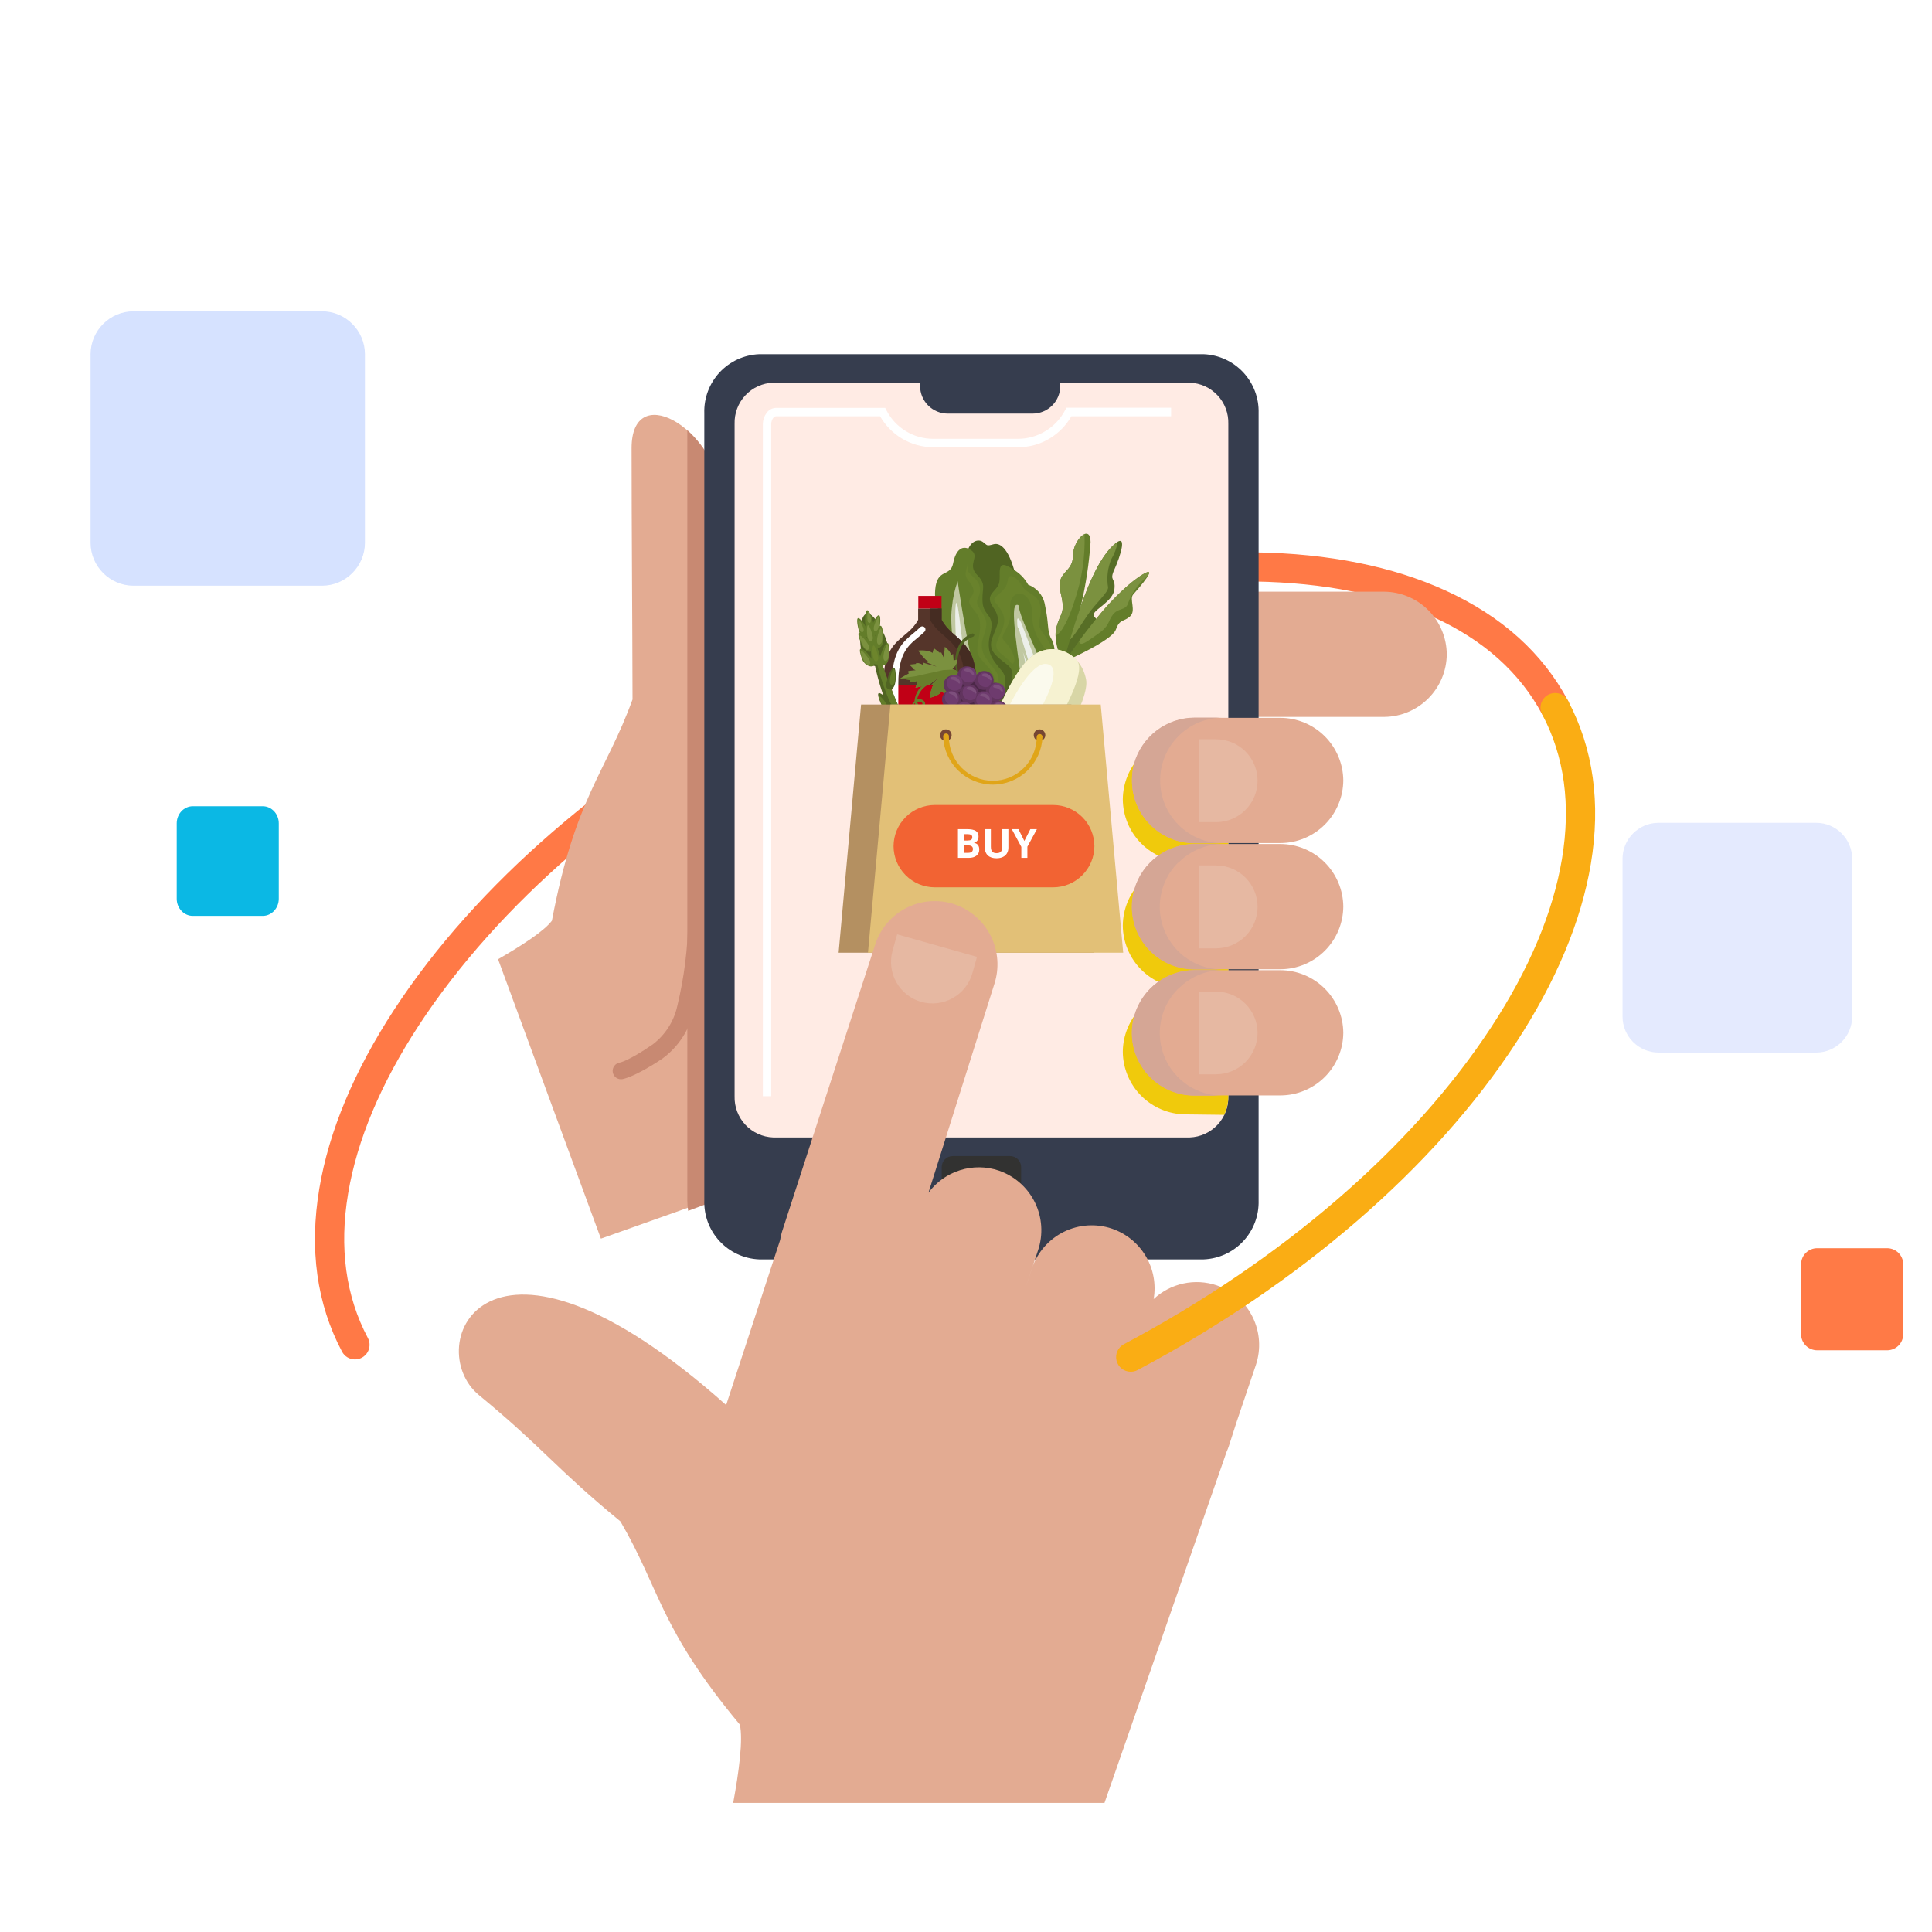 <svg width="240" height="240" viewBox="0 0 240 240" fill="none" xmlns="http://www.w3.org/2000/svg">
<rect width="240" height="240" fill="white"/>
<path opacity="0.163" fill-rule="evenodd" clip-rule="evenodd" d="M225.617 130.75H206.022C203.566 130.75 201.557 128.74 201.557 126.284V106.682C201.557 104.225 203.566 102.215 206.022 102.215H225.617C228.073 102.215 230.082 104.225 230.082 106.682V126.284C230.082 128.74 228.073 130.75 225.617 130.75Z" fill="#597EF7"/>
<path fill-rule="evenodd" clip-rule="evenodd" d="M32.639 113.775H23.946C22.85 113.775 21.954 112.819 21.954 111.651V102.277C21.954 101.109 22.85 100.153 23.946 100.153H32.639C33.735 100.153 34.632 101.109 34.632 102.277V111.651C34.632 112.819 33.735 113.775 32.639 113.775Z" fill="#0BB8E4"/>
<path fill-rule="evenodd" clip-rule="evenodd" d="M225.736 167.739C224.64 167.739 223.743 166.849 223.743 165.762V157.034C223.743 155.946 224.64 155.057 225.736 155.057H234.429C235.524 155.057 236.421 155.946 236.421 157.034V165.762C236.421 166.849 235.524 167.739 234.429 167.739H225.736Z" fill="#FF7A46"/>
<path opacity="0.497" fill-rule="evenodd" clip-rule="evenodd" d="M16.585 72.757C13.651 72.757 11.25 70.356 11.25 67.422V44.007C11.25 41.073 13.651 38.672 16.585 38.672H40C42.934 38.672 45.335 41.073 45.335 44.007V67.422C45.335 70.356 42.934 72.757 40 72.757H16.585Z" fill="#ADC6FF"/>
<path d="M44.096 168.875C43.423 168.875 42.805 168.504 42.49 167.91C39.354 162 38.403 155.181 39.667 147.648C40.864 140.511 43.996 133.028 48.977 125.406C59.099 109.916 75.787 95.484 95.964 84.77C116.141 74.057 137.442 68.322 155.948 68.614C165.05 68.758 173.004 70.355 179.585 73.361C186.536 76.536 191.649 81.141 194.788 87.053C195.258 87.938 194.921 89.037 194.036 89.507C193.15 89.976 192.052 89.639 191.582 88.754C188.827 83.566 184.284 79.498 178.078 76.663C171.954 73.867 164.489 72.38 155.89 72.237C137.989 71.95 117.311 77.548 97.667 87.97C78.023 98.391 61.808 112.405 52.015 127.393C47.311 134.593 44.361 141.608 43.248 148.248C42.118 154.976 42.943 161.019 45.698 166.207C45.996 166.768 45.979 167.444 45.653 167.99C45.327 168.535 44.74 168.871 44.105 168.875H44.096Z" fill="#FF7946"/>
<g clip-path="url(#clip0_238_333)">
<path fill-rule="evenodd" clip-rule="evenodd" d="M68.561 114.374C67.588 115.668 64.837 117.447 61.871 119.158L74.647 153.869L105.128 143.038L105.614 95.531L93.558 91.428L94.589 64.7C94.657 62.697 92.352 61.735 89.581 61.219C88.347 52.828 78.458 47.355 78.458 55.668C78.458 66.071 78.556 76.475 78.575 86.888C75.24 96.047 71.458 99.032 68.561 114.374Z" fill="#E3AB92"/>
<path fill-rule="evenodd" clip-rule="evenodd" d="M85.488 150.417L105.128 143.037L105.615 95.531L93.558 91.428L94.589 64.7C94.657 62.697 92.353 61.734 89.582 61.219C89.115 58.221 87.632 55.475 85.381 53.441V149.104C85.381 149.544 85.417 149.983 85.488 150.417Z" fill="#C88972"/>
<path fill-rule="evenodd" clip-rule="evenodd" d="M87.54 114.326C87.55 114.054 87.455 113.79 87.273 113.588C87.091 113.387 86.838 113.264 86.567 113.246C86.296 113.233 86.029 113.328 85.827 113.51C85.625 113.692 85.503 113.947 85.488 114.219C85.442 117.839 84.989 121.443 84.137 124.962C83.719 126.871 82.633 128.568 81.074 129.746C78.07 131.817 76.971 132.002 76.971 132.002C76.836 132.025 76.707 132.074 76.592 132.147C76.476 132.22 76.376 132.314 76.297 132.426C76.218 132.538 76.162 132.663 76.131 132.797C76.101 132.93 76.097 133.068 76.12 133.203C76.143 133.337 76.192 133.466 76.265 133.582C76.338 133.697 76.433 133.798 76.544 133.877C76.656 133.956 76.782 134.012 76.915 134.042C77.048 134.073 77.186 134.076 77.321 134.053C77.321 134.053 78.838 133.82 82.279 131.506C84.249 130.067 85.63 127.964 86.169 125.585C87.05 121.896 87.51 118.118 87.54 114.326Z" fill="#C88972"/>
<path fill-rule="evenodd" clip-rule="evenodd" d="M171.944 73.499H143.193C141.135 73.515 139.166 74.339 137.71 75.795C136.255 77.25 135.43 79.22 135.415 81.278C135.43 83.336 136.255 85.306 137.71 86.761C139.166 88.216 141.135 89.041 143.193 89.056H171.944C174.002 89.041 175.972 88.216 177.427 86.761C178.883 85.306 179.707 83.336 179.722 81.278C179.707 79.22 178.883 77.25 177.427 75.795C175.972 74.339 174.002 73.515 171.944 73.499Z" fill="#E3AB92"/>
<path fill-rule="evenodd" clip-rule="evenodd" d="M149.543 44H94.297C92.427 44.078 90.664 44.891 89.389 46.262C88.115 47.633 87.433 49.451 87.491 51.321V149.124C87.433 150.995 88.115 152.813 89.389 154.183C90.664 155.554 92.427 156.367 94.297 156.445H149.543C151.412 156.364 153.174 155.551 154.447 154.181C155.721 152.81 156.404 150.994 156.349 149.124V51.321C156.404 49.451 155.721 47.635 154.447 46.265C153.174 44.895 151.412 44.081 149.543 44V44Z" fill="#363D4E"/>
<path fill-rule="evenodd" clip-rule="evenodd" d="M147.802 47.539H131.711V47.957C131.708 48.864 131.347 49.733 130.706 50.374C130.064 51.016 129.195 51.377 128.288 51.38H117.729C116.821 51.38 115.949 51.019 115.306 50.378C114.662 49.736 114.3 48.866 114.297 47.957V47.539H96.037C94.726 47.587 93.488 48.152 92.591 49.11C91.695 50.068 91.214 51.342 91.254 52.653V136.173C91.214 137.485 91.695 138.76 92.591 139.72C93.487 140.679 94.725 141.246 96.037 141.297H147.802C149.114 141.246 150.353 140.679 151.249 139.72C152.145 138.76 152.625 137.485 152.586 136.173V52.653C152.625 51.342 152.144 50.068 151.248 49.11C150.352 48.152 149.113 47.587 147.802 47.539Z" fill="#FFEBE4"/>
<path fill-rule="evenodd" clip-rule="evenodd" d="M152.07 138.487C152.413 137.764 152.589 136.973 152.586 136.173V122.872H147.258C145.199 122.887 143.23 123.712 141.774 125.167C140.319 126.623 139.495 128.592 139.479 130.65C139.495 132.709 140.319 134.678 141.774 136.134C143.23 137.589 145.199 138.413 147.258 138.429L152.07 138.487ZM152.586 122.814V107.199H147.258C145.199 107.214 143.23 108.038 141.774 109.494C140.319 110.949 139.495 112.919 139.479 114.977C139.495 117.035 140.319 119.005 141.774 120.46C143.23 121.916 145.199 122.74 147.258 122.755L152.586 122.814ZM152.586 107.14V91.525H147.258C145.199 91.541 143.23 92.365 141.774 93.82C140.319 95.276 139.495 97.246 139.479 99.304C139.495 101.362 140.319 103.332 141.774 104.787C143.23 106.242 145.199 107.067 147.258 107.082L152.586 107.14Z" fill="#F0CA0C"/>
<path fill-rule="evenodd" clip-rule="evenodd" d="M145.478 51.71H133.091C132.45 52.829 131.537 53.769 130.437 54.442C129.25 55.173 127.883 55.557 126.49 55.551H115.93C114.537 55.554 113.171 55.17 111.983 54.442C110.883 53.769 109.97 52.829 109.329 51.71H96.417C96.343 51.715 96.271 51.736 96.207 51.773C96.142 51.811 96.088 51.862 96.047 51.924C95.895 52.138 95.811 52.391 95.804 52.653V136.173H94.764V52.653C94.773 52.162 94.936 51.686 95.23 51.292C95.365 51.102 95.542 50.946 95.748 50.838C95.955 50.73 96.184 50.672 96.417 50.67H109.961L110.106 50.952C110.656 52.026 111.491 52.926 112.521 53.554C113.551 54.183 114.734 54.514 115.94 54.51H126.49C127.692 54.505 128.869 54.169 129.893 53.538C130.926 52.909 131.767 52.007 132.323 50.932L132.469 50.65H145.478V51.71Z" fill="white"/>
<path d="M125.478 143.611H118.351C117.594 143.611 116.981 144.225 116.981 144.982V152.109C116.981 152.866 117.594 153.48 118.351 153.48H125.478C126.235 153.48 126.849 152.866 126.849 152.109V144.982C126.849 144.225 126.235 143.611 125.478 143.611Z" fill="#323231"/>
<path fill-rule="evenodd" clip-rule="evenodd" d="M159.022 89.172H148.395C146.337 89.188 144.367 90.012 142.912 91.468C141.457 92.923 140.632 94.892 140.617 96.951C140.617 99.014 141.436 100.992 142.895 102.451C144.354 103.91 146.332 104.729 148.395 104.729H159.09C161.149 104.714 163.118 103.889 164.574 102.434C166.029 100.978 166.853 99.009 166.869 96.951C166.853 94.881 166.02 92.901 164.549 91.444C163.079 89.986 161.092 89.17 159.022 89.172Z" fill="#E3AB92"/>
<path fill-rule="evenodd" clip-rule="evenodd" d="M159.022 104.846H148.395C146.337 104.861 144.367 105.685 142.912 107.141C141.457 108.596 140.632 110.566 140.617 112.624C140.617 114.687 141.436 116.665 142.895 118.124C144.354 119.583 146.332 120.402 148.395 120.402H159.09C161.149 120.387 163.118 119.563 164.574 118.107C166.029 116.652 166.853 114.682 166.869 112.624C166.853 110.554 166.02 108.574 164.549 107.117C163.079 105.66 161.092 104.843 159.022 104.846Z" fill="#E3AB92"/>
<path fill-rule="evenodd" clip-rule="evenodd" d="M159.022 120.519H148.395C146.337 120.534 144.367 121.359 142.912 122.814C141.457 124.27 140.632 126.239 140.617 128.297C140.617 130.36 141.436 132.339 142.895 133.797C144.354 135.256 146.332 136.076 148.395 136.076H159.09C161.149 136.06 163.118 135.236 164.574 133.781C166.029 132.325 166.853 130.356 166.869 128.297C166.853 126.227 166.02 124.248 164.549 122.79C163.079 121.333 161.092 120.516 159.022 120.519Z" fill="#E3AB92"/>
<path fill-rule="evenodd" clip-rule="evenodd" d="M151.079 91.836H148.949V102.133H151.079C152.443 102.128 153.75 101.583 154.713 100.617C155.677 99.652 156.22 98.344 156.222 96.98C156.22 95.617 155.677 94.31 154.713 93.346C153.749 92.382 152.442 91.839 151.079 91.836Z" fill="#E6B8A2"/>
<path fill-rule="evenodd" clip-rule="evenodd" d="M151.079 107.51H148.949V117.806H151.079C152.443 117.801 153.75 117.256 154.713 116.291C155.677 115.325 156.22 114.017 156.222 112.653C156.22 111.29 155.677 109.983 154.713 109.019C153.749 108.055 152.442 107.512 151.079 107.51Z" fill="#E6B8A2"/>
<path fill-rule="evenodd" clip-rule="evenodd" d="M151.079 123.183H148.949V133.45H151.079C152.443 133.445 153.75 132.9 154.713 131.935C155.677 130.969 156.22 129.662 156.222 128.297C156.212 126.939 155.666 125.64 154.703 124.682C153.739 123.724 152.437 123.186 151.079 123.183Z" fill="#E6B8A2"/>
<path fill-rule="evenodd" clip-rule="evenodd" d="M140.617 96.98C140.617 99.043 141.436 101.022 142.895 102.48C144.354 103.939 146.332 104.759 148.395 104.759H151.925C149.854 104.759 147.868 103.936 146.404 102.472C144.94 101.008 144.117 99.022 144.117 96.951C144.117 94.88 144.94 92.894 146.404 91.43C147.868 89.966 149.854 89.144 151.925 89.144H148.395C146.694 89.149 145.04 89.707 143.684 90.735C142.328 91.763 141.344 93.204 140.879 94.841C140.691 95.538 140.603 96.258 140.617 96.98Z" fill="#D5A695"/>
<path fill-rule="evenodd" clip-rule="evenodd" d="M143.806 106.333C142.386 107.367 141.358 108.851 140.889 110.543C140.694 111.23 140.595 111.94 140.597 112.653C140.597 114.716 141.417 116.695 142.876 118.153C144.334 119.612 146.313 120.432 148.376 120.432H151.905C150.371 120.443 148.868 120 147.585 119.158C146.302 118.317 145.296 117.115 144.694 115.704C144.092 114.293 143.921 112.735 144.203 111.227C144.484 109.719 145.205 108.327 146.276 107.228L146.451 107.101C147.904 105.66 149.868 104.849 151.915 104.846H148.395C146.746 104.843 145.139 105.364 143.806 106.333Z" fill="#D5A695"/>
<path fill-rule="evenodd" clip-rule="evenodd" d="M143.806 122.007C142.386 123.04 141.358 124.524 140.889 126.217C140.693 126.903 140.595 127.613 140.597 128.326C140.597 130.389 141.417 132.368 142.876 133.827C144.334 135.285 146.313 136.105 148.376 136.105H151.905C150.371 136.116 148.868 135.673 147.585 134.832C146.302 133.99 145.296 132.789 144.694 131.377C144.092 129.966 143.921 128.408 144.203 126.9C144.484 125.392 145.205 124 146.276 122.901L146.451 122.755C147.904 121.314 149.868 120.503 151.915 120.5H148.395C146.744 120.502 145.137 121.03 143.806 122.007Z" fill="#D5A695"/>
<path fill-rule="evenodd" clip-rule="evenodd" d="M123.271 71.953C126.538 79.508 128.298 85.322 127.715 89.454C127.131 93.587 127.617 95.288 125.089 93.499C122.561 91.71 121.434 93.402 120.656 87.753C120.042 83.988 119.659 80.189 119.508 76.377C119.479 73.626 123.271 71.953 123.271 71.953Z" fill="#506422"/>
<path fill-rule="evenodd" clip-rule="evenodd" d="M126.256 71.895C125.459 68.288 124.312 67.354 123.417 67.607C122.523 67.86 122.678 67.753 122.105 67.325C121.531 66.897 120.413 67.169 120.072 68.871C119.918 70.552 120.256 72.241 121.045 73.733C121.434 74.248 121.132 75.026 122.241 75.22C123.349 75.415 126.256 71.895 126.256 71.895Z" fill="#506422"/>
<path fill-rule="evenodd" clip-rule="evenodd" d="M125.78 70.689C126.602 71.137 127.277 71.812 127.724 72.634C128.271 72.835 128.753 73.179 129.121 73.631C129.489 74.082 129.729 74.625 129.815 75.201C130.291 77.349 130.087 78.331 130.495 79.168C130.736 79.555 130.896 79.988 130.965 80.439C131.033 80.89 131.009 81.351 130.894 81.793C130.706 82.351 130.579 82.928 130.515 83.514C131.162 84.797 131.321 86.273 130.962 87.665C130.262 89.61 129.416 90.514 128.599 90.193C127.783 89.872 125.683 88.326 125.537 86.382C125.391 84.437 126.441 83.572 125.021 82.493C123.602 81.413 122.727 80.743 123.271 79.236C123.816 77.728 124.448 76.99 123.407 75.492C122.367 73.995 123.407 73.713 123.991 72.741C124.574 71.768 123.398 69.065 125.78 70.689Z" fill="#637D2A"/>
<path fill-rule="evenodd" clip-rule="evenodd" d="M122.912 88.667C124.224 87.588 125.624 84.778 124.477 83.378C123.33 81.978 122.406 81.074 123.028 78.672C123.65 76.27 122.163 76.582 122.056 74.783C121.949 72.984 122.6 72.673 121.356 71.39C120.111 70.106 121.755 69.163 120.675 68.376C119.596 67.588 118.731 68.249 118.4 69.98C118.07 71.71 116.397 70.553 116.174 73.247C115.95 75.94 117.408 75.59 116.174 78.108C114.939 80.626 117.992 80.957 117.583 82.697C117.333 83.641 117.308 84.63 117.513 85.585C117.717 86.54 118.145 87.433 118.76 88.191C120.199 89.892 123.116 91.458 122.912 88.667Z" fill="#637D2A"/>
<path fill-rule="evenodd" clip-rule="evenodd" d="M126.509 75.171C126.849 77.116 128.133 79.187 129.62 83.183C131.108 87.179 131.954 89.931 130.34 93.567C128.726 97.204 126.091 96.96 122.688 94.822C119.285 92.682 119.518 89.464 119.12 85.721C118.721 81.978 117.914 77.865 118.254 75.424C118.357 74.323 118.595 73.239 118.964 72.196C118.964 72.196 119.703 77.486 120.977 83.416C122.25 89.347 124.438 91.594 125.138 92.06C125.838 92.527 127.578 89.571 126.684 83.144C125.789 76.717 125.702 74.841 126.509 75.171Z" fill="#C0C8A1"/>
<path fill-rule="evenodd" clip-rule="evenodd" d="M126.081 96.766C124.846 96.63 125.196 95.074 127.365 95.201C128.949 95.288 128.872 97.067 126.081 96.766Z" fill="#8E9F6A"/>
<path fill-rule="evenodd" clip-rule="evenodd" d="M126.363 77.359C126.363 77.554 126.363 77.758 126.441 77.962C126.477 77.972 126.509 77.991 126.533 78.019C126.557 78.047 126.572 78.081 126.577 78.118C127.549 82.104 131.001 89.474 127.151 93.324C129.611 88.56 128.862 85.896 127.073 81.015C127.485 82.628 127.719 84.281 127.773 85.945C127.773 89.581 127.141 93.217 125.77 93.256C124.399 93.295 122.124 91.312 120.996 86.304C120.704 85.04 120.452 83.64 120.228 82.279C120.364 85.4 120.909 89.299 122.095 91.03C122.762 92.073 123.574 93.015 124.506 93.83C123.492 93.097 122.625 92.18 121.949 91.127C120.004 88.366 119.227 74.345 118.789 74.909C118.352 75.473 119.1 90.388 120.821 92.245C121.881 93.392 123.932 95.784 125.527 95.084C125.868 94.941 126.229 94.85 126.597 94.812C126.891 94.79 127.187 94.79 127.481 94.812C128.619 94.812 128.24 95.288 128.959 94.18C129.922 92.744 130.424 91.048 130.398 89.319C130.213 86.324 129.066 83.086 126.917 77.505C126.742 77.058 126.276 76.309 126.363 77.359Z" fill="#ECEFE9"/>
<path fill-rule="evenodd" clip-rule="evenodd" d="M125.683 82.444C124.914 81.346 123.446 81.015 123.816 79.829C124.185 78.643 125.235 77.447 124.496 76.037C123.757 74.627 122.989 74.715 123.981 73.878C124.973 73.042 125.099 72.712 125.216 71.934C125.333 71.156 126.315 71.662 126.966 72.77C127.617 73.878 128.911 73.742 129.222 75.22C129.533 76.698 128.784 77.243 129.154 77.991C129.523 78.74 130.816 80.111 130.69 80.83C130.601 81.281 130.447 81.717 130.233 82.123C130.166 81.34 129.872 80.593 129.387 79.975C128.558 78.835 128.146 77.444 128.22 76.037C128.152 74.092 126.791 73.237 125.935 74.034C125.08 74.831 125.78 75.833 125.381 77.204C124.982 78.575 124.088 79.002 124.827 79.712C125.566 80.422 126.169 81.657 125.984 82.153C125.799 82.648 125.683 82.444 125.683 82.444Z" fill="#69822C"/>
<path fill-rule="evenodd" clip-rule="evenodd" d="M122.892 87.111C123.296 86.722 123.607 86.248 123.804 85.723C124.001 85.198 124.078 84.636 124.03 84.078C123.884 83.387 123.057 82.687 122.62 81.939C122.359 81.632 122.168 81.272 122.06 80.885C121.953 80.497 121.931 80.09 121.998 79.693C122.221 78.613 122.834 77.748 122.338 76.698C121.842 75.648 121.054 75.094 121.502 74.228C121.731 73.811 121.799 73.324 121.693 72.86C121.588 72.396 121.315 71.987 120.928 71.71C120.199 70.903 120.199 71.224 120.199 70.096C119.927 71.243 119.732 71.477 120.452 72.332C120.938 72.896 121.142 73.548 120.685 74.083C119.829 75.055 121.054 75.502 121.579 76.679C121.988 77.651 121.579 79.177 121.453 80.13C121.2 81.598 121.9 81.803 122.912 83.047C124.088 84.593 123.505 85.4 122.892 87.111Z" fill="#69822C"/>
<path fill-rule="evenodd" clip-rule="evenodd" d="M126.353 96.698C125.381 96.601 125.692 95.444 127.326 95.541C128.502 95.609 128.424 96.931 126.353 96.698Z" fill="#AEB994"/>
<path fill-rule="evenodd" clip-rule="evenodd" d="M132.022 82.347C133.954 77.555 135.119 72.489 135.474 67.335C135.474 65.06 133.325 66.917 133.286 69.075C133.247 71.234 131.108 70.942 131.75 73.596C132.391 76.251 131.75 75.998 131.244 77.884C130.738 79.77 132.022 82.347 132.022 82.347Z" fill="#637D2A"/>
<path fill-rule="evenodd" clip-rule="evenodd" d="M132.1 82.26C134.365 74.19 136.144 69.834 138.215 67.811C140.286 65.789 139.129 69.221 138.439 70.728C137.749 72.235 138.604 71.701 138.439 73.178C138.274 74.656 136.096 75.609 135.872 76.261C135.649 76.912 136.942 76.562 135.765 78.205C134.639 79.64 133.414 80.995 132.1 82.26Z" fill="#576E26"/>
<path fill-rule="evenodd" clip-rule="evenodd" d="M132.323 82.133C134.268 79.109 138.322 73.801 141.424 71.701C144.526 69.6 141.298 73.256 140.773 73.84C140.247 74.423 141.191 75.881 140.354 76.591C139.518 77.301 139.1 76.863 138.604 78.234C138.108 79.605 132.323 82.133 132.323 82.133Z" fill="#637D2A"/>
<path fill-rule="evenodd" clip-rule="evenodd" d="M133.48 74.656C134.395 71.99 134.817 69.18 134.725 66.363C134.275 66.661 133.908 67.068 133.656 67.545C133.405 68.022 133.277 68.555 133.286 69.095C133.286 71.253 131.108 70.962 131.75 73.616C132.391 76.27 131.75 76.018 131.244 77.904C131.156 78.25 131.116 78.607 131.127 78.964C131.944 78.614 132.839 76.689 133.48 74.656Z" fill="#7B913F"/>
<path fill-rule="evenodd" clip-rule="evenodd" d="M138.215 67.811C136.835 69.153 135.59 71.535 134.239 75.347C133.811 76.562 133.364 77.933 132.907 79.459C132.992 79.393 133.07 79.318 133.14 79.236C133.675 78.643 134.521 77.223 135.162 76.319C136.135 74.909 137.661 73.597 137.651 72.974C137.447 71.783 137.589 70.558 138.06 69.445C138.442 68.791 138.712 68.078 138.857 67.335C138.627 67.471 138.412 67.63 138.215 67.811Z" fill="#7B913F"/>
<path fill-rule="evenodd" clip-rule="evenodd" d="M134.336 79.975C134.676 79.975 135.308 79.508 136.28 78.827C137.914 77.709 137.564 77.262 138.225 76.377C138.886 75.492 139.82 75.842 140.092 75.026C140.578 73.665 141.433 72.466 142.561 71.564C142.911 70.981 142.805 70.748 141.404 71.7C139.444 73.184 137.689 74.92 136.183 76.863C135.415 77.835 134.686 78.74 134.034 79.644C134.093 79.868 134.19 79.975 134.336 79.975Z" fill="#7B913F"/>
<path fill-rule="evenodd" clip-rule="evenodd" d="M128.162 81.53C125.06 83.864 120.199 96.29 121.171 100.305C120.636 102.123 120.345 102.396 119.917 102.153C119.314 101.822 119.207 100.675 118.604 101.521C118.186 102.145 117.858 102.826 117.632 103.543C117.632 103.543 118.39 101.871 118.993 102.396C119.596 102.921 119.693 104.292 122.97 101.511H123.028C124.514 100.869 125.841 99.91 126.917 98.701C130.631 95.055 135.464 86.907 134.91 84.379C134.297 81.171 130.894 79.498 128.162 81.53Z" fill="#D8D6A6"/>
<path fill-rule="evenodd" clip-rule="evenodd" d="M131.147 90.32C132.382 87.753 135.036 83.222 133.684 81.91C133.558 81.783 133.432 81.676 133.305 81.569L133.111 81.424C132.977 81.327 132.838 81.239 132.693 81.161L132.508 81.064C132.119 80.872 131.702 80.741 131.273 80.675C130.724 80.605 130.166 80.645 129.632 80.792C129.098 80.939 128.598 81.19 128.162 81.531C125.167 83.767 120.675 95.142 121.103 99.693C121.472 99.819 120.131 101.637 122.668 100.665C125.206 99.693 129.922 92.887 131.147 90.32Z" fill="#F6F2D1"/>
<path fill-rule="evenodd" clip-rule="evenodd" d="M129.922 82.473C126.937 82.259 121.511 95.24 123.544 95.113C125.342 94.957 133.675 82.746 129.922 82.473Z" fill="#FBFAED"/>
<path fill-rule="evenodd" clip-rule="evenodd" d="M121.278 84.895V110.369H121.22C120.957 111.195 119.79 111.817 118.4 111.817C117.91 111.822 117.423 111.739 116.961 111.574C116.496 111.738 116.006 111.821 115.512 111.817C115.022 111.821 114.535 111.738 114.073 111.574C113.612 111.738 113.125 111.821 112.634 111.817C111.234 111.817 110.077 111.195 109.805 110.369H109.747V84.895C109.747 79.129 112.664 79.625 114.054 76.99V75.59H116.971V76.99C118.41 79.625 121.278 79.382 121.278 84.895Z" fill="#55352A"/>
<path d="M121.278 85.079H109.747V92.002H121.278V85.079Z" fill="#C10016"/>
<path d="M116.961 74.024H114.073V75.59H116.961V74.024Z" fill="#C10016"/>
<path fill-rule="evenodd" clip-rule="evenodd" d="M111.584 109.999C111.57 110.093 111.522 110.178 111.45 110.24C111.377 110.302 111.286 110.336 111.191 110.336C111.096 110.336 111.004 110.302 110.932 110.24C110.859 110.178 110.812 110.093 110.797 109.999V84.894C110.797 80.879 112.148 79.751 113.5 78.633C113.779 78.412 114.045 78.175 114.297 77.923C114.371 77.851 114.471 77.811 114.574 77.811C114.678 77.811 114.777 77.851 114.851 77.923C114.923 77.996 114.962 78.094 114.962 78.195C114.962 78.297 114.923 78.395 114.851 78.468C114.579 78.74 114.287 78.983 114.005 79.216C112.8 80.189 111.594 81.229 111.594 84.885L111.584 109.999Z" fill="white"/>
<path fill-rule="evenodd" clip-rule="evenodd" d="M119.839 85.079H121.278V84.895C121.278 79.382 118.361 79.625 116.971 76.99V75.59H115.532V76.99C116.971 79.625 119.839 79.382 119.839 84.895V85.079Z" fill="#452C22"/>
<path d="M121.278 85.079H119.839V92.002H121.278V85.079Z" fill="#911B19"/>
<path fill-rule="evenodd" clip-rule="evenodd" d="M121.278 92.002H119.839V110.369H119.781C119.583 110.764 119.285 111.1 118.916 111.344C118.548 111.588 118.122 111.731 117.681 111.759C117.918 111.799 118.159 111.818 118.4 111.817C119.79 111.817 120.957 111.195 121.22 110.369H121.278V92.002Z" fill="#452C22"/>
<path fill-rule="evenodd" clip-rule="evenodd" d="M109.649 78.429C111.05 81.161 110.097 82.688 108.93 82.775C108.344 82.732 107.799 82.46 107.413 82.017C106.363 80.724 106.509 72.294 109.649 78.429Z" fill="#506422"/>
<path fill-rule="evenodd" clip-rule="evenodd" d="M106.587 77.933C106.956 79.654 107.919 79.304 107.89 78.691C107.86 78.079 106.013 75.22 106.587 77.933Z" fill="#637D2A"/>
<path fill-rule="evenodd" clip-rule="evenodd" d="M109.329 77.563C109.173 79.313 108.181 79.09 108.133 78.487C108.084 77.884 109.562 74.792 109.329 77.563Z" fill="#637D2A"/>
<path fill-rule="evenodd" clip-rule="evenodd" d="M108.317 76.795C108.911 78.458 107.909 78.672 107.617 78.137C107.326 77.602 107.384 74.141 108.317 76.795Z" fill="#637D2A"/>
<path fill-rule="evenodd" clip-rule="evenodd" d="M108.172 79.868C108.988 85.109 110.116 88.201 113.373 93.937C116.631 99.674 117.875 98.73 118.05 97.622C118.225 96.513 114.569 94.802 111.302 87.014C108.036 79.226 109.173 78.73 108.172 79.868Z" fill="#506422"/>
<path fill-rule="evenodd" clip-rule="evenodd" d="M117.904 97.097C117.185 95.901 114.103 93.684 111.302 87.014C108.288 79.829 109.017 78.847 108.385 79.635C109.192 84.37 110.33 87.413 113.451 92.848C116.125 97.534 117.418 97.768 117.904 97.097Z" fill="#637D2A"/>
<path fill-rule="evenodd" clip-rule="evenodd" d="M107.073 81.841C107.472 82.911 108.736 83.037 108.59 82.405C108.444 81.773 106.042 79.002 107.073 81.841Z" fill="#637D2A"/>
<path fill-rule="evenodd" clip-rule="evenodd" d="M110.476 80.811C110.476 83.242 109.397 82.755 109.29 82.094C109.183 81.433 110.476 78.38 110.476 80.811Z" fill="#637D2A"/>
<path fill-rule="evenodd" clip-rule="evenodd" d="M106.927 79.79C107.637 81.54 108.58 80.996 108.434 80.364C108.288 79.732 105.799 77.058 106.927 79.79Z" fill="#637D2A"/>
<path fill-rule="evenodd" clip-rule="evenodd" d="M109.718 78.915C109.873 80.782 108.745 80.733 108.629 80.101C108.512 79.469 109.504 75.94 109.718 78.915Z" fill="#637D2A"/>
<path fill-rule="evenodd" clip-rule="evenodd" d="M111.273 84.136C111.273 86.022 110.175 85.867 110.077 85.225C109.98 84.583 111.293 81.161 111.273 84.136Z" fill="#506422"/>
<path fill-rule="evenodd" clip-rule="evenodd" d="M109.397 87.315C110.136 89.046 111.079 88.482 110.923 87.85C110.768 87.218 108.21 84.583 109.397 87.315Z" fill="#506422"/>
<path fill-rule="evenodd" clip-rule="evenodd" d="M111.857 92.498C112.605 94.219 113.539 93.655 113.383 93.023C113.228 92.391 110.67 89.766 111.857 92.498Z" fill="#506422"/>
<path fill-rule="evenodd" clip-rule="evenodd" d="M113.393 89.289C113.957 91.088 112.887 91.282 112.586 90.699C112.284 90.115 112.421 86.45 113.393 89.289Z" fill="#506422"/>
<path fill-rule="evenodd" clip-rule="evenodd" d="M109.115 80.821C109.718 82.338 108.998 82.765 108.58 82.454C108.513 82.408 108.457 82.349 108.415 82.279C108.055 81.686 108.006 78.03 109.115 80.821Z" fill="#637D2A"/>
<path fill-rule="evenodd" clip-rule="evenodd" d="M106.655 77.729C106.859 78.828 107.326 78.604 107.297 78.215C107.267 77.826 106.334 75.989 106.655 77.729Z" fill="#7B913F"/>
<path fill-rule="evenodd" clip-rule="evenodd" d="M107.034 79.868C107.579 81.151 108.084 80.752 107.958 80.286C107.831 79.819 106.178 77.835 107.034 79.868Z" fill="#7B913F"/>
<path fill-rule="evenodd" clip-rule="evenodd" d="M107.17 81.744C107.705 83.028 108.22 82.629 108.084 82.162C107.948 81.695 106.315 79.722 107.17 81.744Z" fill="#7B913F"/>
<path fill-rule="evenodd" clip-rule="evenodd" d="M108.395 81.083C108.454 82.473 109.066 82.279 109.105 81.802C109.144 81.326 108.298 78.885 108.395 81.083Z" fill="#6D852C"/>
<path fill-rule="evenodd" clip-rule="evenodd" d="M109.047 78.915C108.697 80.257 109.338 80.257 109.523 79.8C109.708 79.343 109.601 76.785 109.047 78.915Z" fill="#7B913F"/>
<path fill-rule="evenodd" clip-rule="evenodd" d="M109.844 80.947C109.494 82.289 110.136 82.289 110.32 81.832C110.505 81.375 110.398 78.808 109.844 80.947Z" fill="#7B913F"/>
<path fill-rule="evenodd" clip-rule="evenodd" d="M108.736 77.33C108.24 78.487 108.823 78.565 109.037 78.196C109.251 77.826 109.504 75.502 108.736 77.33Z" fill="#7B913F"/>
<path fill-rule="evenodd" clip-rule="evenodd" d="M108.123 76.523C108.385 77.437 107.938 77.554 107.812 77.262C107.685 76.97 107.705 75.113 108.123 76.523Z" fill="#7B913F"/>
<path fill-rule="evenodd" clip-rule="evenodd" d="M108.531 78.322C109.28 80.052 108.22 80.344 107.87 79.8C107.52 79.255 107.384 75.59 108.531 78.322Z" fill="#637D2A"/>
<path fill-rule="evenodd" clip-rule="evenodd" d="M107.705 78.575C107.763 79.965 108.385 79.77 108.424 79.294C108.463 78.818 107.617 76.377 107.705 78.575Z" fill="#7B913F"/>
<path fill-rule="evenodd" clip-rule="evenodd" d="M110.641 83.932C110.291 85.274 110.943 85.264 111.118 84.817C111.293 84.37 111.195 81.803 110.641 83.932Z" fill="#637D2A"/>
<path fill-rule="evenodd" clip-rule="evenodd" d="M109.854 87.063C110.593 88.035 110.077 88.229 109.776 87.928C109.474 87.627 108.687 85.546 109.854 87.063Z" fill="#637D2A"/>
<path fill-rule="evenodd" clip-rule="evenodd" d="M113.296 89.29C113.616 90.447 113.052 90.447 112.897 90.067C112.741 89.688 112.78 87.452 113.296 89.29Z" fill="#637D2A"/>
<path fill-rule="evenodd" clip-rule="evenodd" d="M112.421 92.265C113.208 93.179 112.702 93.422 112.421 93.14C112.139 92.858 111.176 90.826 112.421 92.265Z" fill="#637D2A"/>
<path fill-rule="evenodd" clip-rule="evenodd" d="M120.743 78.701C120.384 78.824 120.053 79.019 119.772 79.275C119.491 79.531 119.266 79.842 119.11 80.189C118.766 80.891 118.606 81.668 118.645 82.449C118.684 83.23 118.921 83.988 119.333 84.652L119.635 84.953L119.431 84.593C119.118 83.997 118.941 83.34 118.912 82.667C118.884 81.995 119.004 81.324 119.265 80.704C119.388 80.329 119.597 79.989 119.876 79.71C120.155 79.431 120.495 79.222 120.87 79.1C120.926 79.08 120.972 79.04 121.001 78.988C121.03 78.936 121.038 78.876 121.025 78.818C121.002 78.766 120.96 78.726 120.907 78.704C120.855 78.682 120.796 78.681 120.743 78.701Z" fill="#506422"/>
<path fill-rule="evenodd" clip-rule="evenodd" d="M118.322 83.106C118.66 83.218 118.973 83.393 119.246 83.621C119.35 83.739 119.445 83.866 119.528 84L119.032 84.068L119.353 84.826L119.061 84.778C119.106 84.996 119.106 85.221 119.061 85.439C119.006 85.626 118.927 85.806 118.828 85.974C118.579 85.606 118.349 85.227 118.138 84.836C118.001 84.515 118.021 84.72 118.021 84.72V85.527H117.846L117.515 86.139L117.418 86.314C117.418 86.314 116.981 85.857 117.029 85.818C116.854 86.077 116.607 86.28 116.319 86.402C116.055 86.531 115.773 86.622 115.483 86.674C115.545 86.198 115.663 85.732 115.833 85.284C115.989 85.089 116.057 85.099 115.989 85.089H115.687L116.66 84.117C116.66 84.117 115.804 84.788 115.59 84.933C115.376 85.079 115.367 85.109 115.367 85.109L115.201 84.836C115.09 84.981 114.955 85.105 114.803 85.206C114.589 85.342 114.521 85.332 114.521 85.332V85.245L113.723 85.439L113.957 84.788H113.85L114.044 84.554C114.044 84.554 113.412 84.729 113.228 84.749C113.043 84.768 113.091 84.467 113.091 84.467C113.091 84.467 112.119 84.34 111.837 84.263C112.179 84.043 112.533 83.841 112.897 83.66C112.897 83.66 112.712 83.388 112.897 83.349C113.082 83.31 113.743 83.261 113.743 83.261L113.393 83.086H113.49L112.965 82.561L113.791 82.474V82.376C113.791 82.376 113.791 82.376 114.112 82.376C114.301 82.42 114.481 82.492 114.647 82.59L114.705 82.318C114.705 82.318 114.705 82.318 114.987 82.415C115.269 82.513 116.349 82.804 116.349 82.804L115.007 82.231L115.279 82.114C115.337 82.114 115.279 82.114 115.036 81.987C114.67 81.635 114.344 81.244 114.064 80.821C114.361 80.781 114.661 80.781 114.958 80.821C115.282 80.843 115.595 80.943 115.872 81.112C115.814 81.112 116.008 80.529 116.008 80.529L116.183 80.655L116.767 81.112L116.922 81.044L117.282 81.793C117.282 81.793 117.35 81.978 117.282 81.647C117.289 81.215 117.318 80.783 117.369 80.354C117.539 80.474 117.692 80.614 117.826 80.772C117.976 80.95 118.092 81.155 118.167 81.375L118.4 81.229L118.458 82.036L118.945 81.929C118.929 82.077 118.899 82.224 118.857 82.367C118.73 82.646 118.548 82.897 118.322 83.106Z" fill="#7B913F"/>
<path fill-rule="evenodd" clip-rule="evenodd" d="M118.478 83.173C118.76 83.273 119.02 83.425 119.246 83.621C119.35 83.739 119.445 83.866 119.528 84L119.032 84.068L119.353 84.826L119.061 84.778C119.106 84.996 119.106 85.221 119.061 85.439C119.006 85.626 118.927 85.806 118.828 85.974C118.579 85.606 118.349 85.226 118.138 84.836C118.001 84.515 118.021 84.719 118.021 84.719V85.526H117.846L117.515 86.139L117.418 86.314C117.418 86.314 116.981 85.857 117.029 85.818C116.854 86.077 116.607 86.279 116.319 86.401C116.055 86.53 115.773 86.622 115.483 86.674C115.545 86.198 115.663 85.731 115.833 85.283C115.989 85.089 116.057 85.099 115.989 85.089H115.687L116.66 84.117C116.66 84.117 115.804 84.787 115.59 84.933C115.376 85.079 115.367 85.108 115.367 85.108L115.201 84.836C115.09 84.98 114.955 85.105 114.803 85.205C114.589 85.341 114.521 85.332 114.521 85.332V85.244L113.723 85.439L113.957 84.787H113.85L114.044 84.554C114.044 84.554 113.412 84.729 113.228 84.748C113.043 84.768 113.091 84.466 113.091 84.466C113.091 84.466 112.119 84.34 111.837 84.262L113.646 84.019L117.165 83.241L118.478 83.173Z" fill="#687E2C"/>
<path fill-rule="evenodd" clip-rule="evenodd" d="M115.386 84.651C114.89 84.857 114.461 85.196 114.145 85.63C113.83 86.064 113.64 86.576 113.597 87.111C113.391 87.332 113.247 87.602 113.177 87.895C113.107 88.188 113.114 88.494 113.198 88.784C113.276 89.377 113.412 89.649 113.373 88.784C113.284 88.329 113.345 87.858 113.548 87.442C113.569 87.403 113.599 87.369 113.636 87.345C113.85 88.317 115.153 87.957 114.89 87.228C114.792 87.069 114.64 86.95 114.462 86.891C114.285 86.832 114.092 86.838 113.918 86.907C114.005 86.483 114.192 86.086 114.462 85.748C114.733 85.41 115.079 85.141 115.474 84.963C115.495 84.955 115.515 84.943 115.532 84.928C115.55 84.912 115.563 84.894 115.573 84.873C115.583 84.852 115.589 84.83 115.59 84.807C115.592 84.784 115.588 84.761 115.58 84.739C115.563 84.697 115.53 84.663 115.488 84.645C115.447 84.627 115.399 84.626 115.357 84.642L115.386 84.651ZM113.947 87.199C114.051 87.152 114.167 87.139 114.278 87.162C114.39 87.184 114.492 87.242 114.569 87.325C114.744 87.597 114.025 87.889 113.947 87.199Z" fill="#687E2C"/>
<path fill-rule="evenodd" clip-rule="evenodd" d="M120.306 83.709C118.915 84.311 117.71 85.079 117.69 86.003C117.7 87.15 117.89 88.289 118.254 89.377C118.478 89.601 122.571 92.294 122.96 92.585C123.349 92.877 123.641 93.772 124.244 92.809C124.846 91.847 125.605 90.758 124.701 89.017C123.796 87.277 122.513 83.777 120.306 83.709Z" fill="#4B2747"/>
<path fill-rule="evenodd" clip-rule="evenodd" d="M124.924 92.896C125.116 92.896 125.304 92.839 125.464 92.732C125.624 92.626 125.749 92.474 125.822 92.296C125.896 92.118 125.915 91.923 125.878 91.734C125.84 91.546 125.748 91.372 125.612 91.236C125.476 91.1 125.302 91.008 125.114 90.97C124.925 90.933 124.73 90.952 124.552 91.026C124.374 91.099 124.223 91.224 124.116 91.384C124.009 91.544 123.952 91.732 123.952 91.924C123.952 92.182 124.054 92.429 124.237 92.612C124.419 92.794 124.666 92.896 124.924 92.896Z" fill="#61345E"/>
<path fill-rule="evenodd" clip-rule="evenodd" d="M121.92 90.135C122.152 90.135 122.38 90.066 122.573 89.937C122.767 89.808 122.918 89.624 123.007 89.409C123.096 89.194 123.119 88.957 123.074 88.729C123.028 88.501 122.916 88.291 122.752 88.127C122.587 87.962 122.377 87.85 122.149 87.805C121.921 87.759 121.685 87.783 121.47 87.872C121.255 87.961 121.071 88.112 120.942 88.305C120.812 88.499 120.743 88.726 120.743 88.959C120.743 89.271 120.867 89.57 121.088 89.791C121.308 90.011 121.608 90.135 121.92 90.135Z" fill="#61345E"/>
<path fill-rule="evenodd" clip-rule="evenodd" d="M123.621 87.16C123.854 87.16 124.081 87.091 124.275 86.962C124.468 86.832 124.619 86.649 124.708 86.434C124.797 86.219 124.821 85.982 124.775 85.754C124.73 85.526 124.618 85.316 124.453 85.152C124.289 84.987 124.079 84.875 123.851 84.83C123.623 84.784 123.386 84.808 123.171 84.897C122.956 84.986 122.772 85.136 122.643 85.33C122.514 85.523 122.445 85.751 122.445 85.984C122.445 86.296 122.569 86.595 122.789 86.816C123.01 87.036 123.309 87.16 123.621 87.16Z" fill="#61345E"/>
<path fill-rule="evenodd" clip-rule="evenodd" d="M123.991 89.396C124.223 89.396 124.451 89.327 124.644 89.198C124.838 89.069 124.989 88.885 125.078 88.67C125.167 88.455 125.19 88.219 125.145 87.99C125.099 87.762 124.987 87.553 124.823 87.388C124.658 87.224 124.448 87.112 124.22 87.066C123.992 87.021 123.755 87.044 123.541 87.133C123.326 87.222 123.142 87.373 123.013 87.566C122.883 87.76 122.814 87.987 122.814 88.22C122.814 88.532 122.938 88.831 123.159 89.052C123.379 89.272 123.679 89.396 123.991 89.396Z" fill="#61345E"/>
<path fill-rule="evenodd" clip-rule="evenodd" d="M120.432 87.374C120.664 87.368 120.888 87.294 121.078 87.162C121.267 87.029 121.414 86.843 121.498 86.628C121.583 86.413 121.602 86.177 121.553 85.951C121.505 85.725 121.39 85.518 121.225 85.356C121.059 85.194 120.849 85.085 120.622 85.042C120.395 84.999 120.16 85.024 119.946 85.114C119.733 85.204 119.551 85.354 119.423 85.547C119.295 85.74 119.227 85.966 119.227 86.198C119.227 86.355 119.258 86.51 119.319 86.655C119.38 86.799 119.469 86.93 119.581 87.04C119.694 87.15 119.827 87.236 119.973 87.293C120.119 87.35 120.275 87.378 120.432 87.374Z" fill="#61345E"/>
<path fill-rule="evenodd" clip-rule="evenodd" d="M122.26 85.702C122.493 85.702 122.72 85.633 122.914 85.503C123.107 85.374 123.258 85.19 123.347 84.975C123.436 84.76 123.459 84.524 123.414 84.296C123.369 84.067 123.257 83.858 123.092 83.693C122.927 83.529 122.718 83.417 122.49 83.371C122.261 83.326 122.025 83.349 121.81 83.438C121.595 83.527 121.411 83.678 121.282 83.871C121.153 84.065 121.084 84.292 121.084 84.525C121.084 84.837 121.208 85.136 121.428 85.357C121.649 85.578 121.948 85.702 122.26 85.702Z" fill="#61345E"/>
<path fill-rule="evenodd" clip-rule="evenodd" d="M120.102 85.118C120.334 85.118 120.562 85.049 120.755 84.92C120.949 84.79 121.099 84.607 121.188 84.392C121.278 84.177 121.301 83.94 121.255 83.712C121.21 83.484 121.098 83.274 120.933 83.11C120.769 82.945 120.559 82.833 120.331 82.788C120.103 82.742 119.866 82.766 119.651 82.855C119.436 82.944 119.253 83.094 119.123 83.288C118.994 83.481 118.925 83.709 118.925 83.942C118.925 84.254 119.049 84.553 119.27 84.773C119.49 84.994 119.79 85.118 120.102 85.118Z" fill="#61345E"/>
<path fill-rule="evenodd" clip-rule="evenodd" d="M118.39 86.246C118.623 86.246 118.85 86.177 119.044 86.048C119.237 85.918 119.388 85.735 119.477 85.52C119.566 85.305 119.59 85.068 119.544 84.84C119.499 84.612 119.387 84.402 119.222 84.238C119.058 84.073 118.848 83.961 118.62 83.916C118.392 83.87 118.155 83.894 117.94 83.983C117.725 84.072 117.541 84.222 117.412 84.416C117.283 84.609 117.214 84.837 117.214 85.07C117.214 85.382 117.338 85.681 117.558 85.901C117.779 86.122 118.078 86.246 118.39 86.246Z" fill="#61345E"/>
<path fill-rule="evenodd" clip-rule="evenodd" d="M118.186 88.074C118.419 88.076 118.648 88.009 118.842 87.881C119.037 87.752 119.19 87.569 119.28 87.355C119.371 87.14 119.395 86.903 119.351 86.674C119.307 86.445 119.195 86.235 119.031 86.069C118.867 85.904 118.658 85.791 118.429 85.745C118.201 85.698 117.964 85.721 117.748 85.81C117.532 85.899 117.348 86.049 117.218 86.243C117.089 86.437 117.019 86.665 117.019 86.898C117.019 87.208 117.142 87.506 117.361 87.726C117.579 87.946 117.876 88.072 118.186 88.074Z" fill="#61345E"/>
<path fill-rule="evenodd" clip-rule="evenodd" d="M123.116 94.18C123.349 94.182 123.578 94.114 123.773 93.986C123.968 93.857 124.12 93.674 124.21 93.458C124.301 93.243 124.325 93.006 124.28 92.776C124.235 92.547 124.122 92.337 123.957 92.172C123.792 92.007 123.582 91.894 123.353 91.849C123.123 91.804 122.886 91.828 122.671 91.919C122.455 92.009 122.272 92.161 122.143 92.356C122.015 92.551 121.947 92.78 121.949 93.013C121.951 93.322 122.075 93.617 122.293 93.835C122.512 94.054 122.807 94.177 123.116 94.18Z" fill="#61345E"/>
<path fill-rule="evenodd" clip-rule="evenodd" d="M121.599 92.858C121.832 92.86 122.061 92.792 122.256 92.664C122.451 92.535 122.603 92.351 122.694 92.136C122.784 91.921 122.808 91.683 122.763 91.454C122.718 91.225 122.606 91.015 122.44 90.85C122.275 90.684 122.065 90.572 121.836 90.527C121.607 90.482 121.369 90.506 121.154 90.596C120.939 90.686 120.755 90.839 120.626 91.034C120.498 91.229 120.43 91.457 120.432 91.691C120.435 92 120.558 92.295 120.777 92.513C120.995 92.731 121.29 92.855 121.599 92.858Z" fill="#61345E"/>
<path fill-rule="evenodd" clip-rule="evenodd" d="M120.247 91.506C120.481 91.508 120.71 91.441 120.905 91.312C121.1 91.183 121.252 91 121.342 90.784C121.432 90.569 121.457 90.332 121.411 90.103C121.366 89.874 121.254 89.663 121.089 89.498C120.924 89.333 120.713 89.221 120.484 89.175C120.255 89.13 120.018 89.154 119.802 89.245C119.587 89.335 119.403 89.487 119.275 89.682C119.146 89.877 119.079 90.106 119.081 90.34C119.081 90.493 119.111 90.644 119.169 90.786C119.228 90.927 119.314 91.056 119.422 91.165C119.531 91.273 119.659 91.359 119.801 91.417C119.942 91.476 120.094 91.506 120.247 91.506Z" fill="#61345E"/>
<path fill-rule="evenodd" clip-rule="evenodd" d="M118.07 90.106C118.303 90.106 118.53 90.037 118.724 89.907C118.918 89.777 119.069 89.593 119.157 89.377C119.246 89.162 119.269 88.925 119.223 88.696C119.176 88.468 119.063 88.258 118.898 88.094C118.732 87.93 118.522 87.819 118.293 87.774C118.064 87.73 117.827 87.755 117.613 87.845C117.398 87.936 117.215 88.088 117.087 88.283C116.958 88.478 116.891 88.706 116.893 88.939C116.893 89.093 116.924 89.246 116.983 89.388C117.042 89.53 117.129 89.659 117.238 89.768C117.348 89.876 117.477 89.962 117.62 90.02C117.763 90.078 117.915 90.107 118.07 90.106Z" fill="#61345E"/>
<path fill-rule="evenodd" clip-rule="evenodd" d="M125.294 94.754C125.525 94.748 125.75 94.674 125.94 94.54C126.13 94.407 126.276 94.221 126.36 94.005C126.445 93.789 126.463 93.553 126.414 93.326C126.364 93.1 126.249 92.893 126.083 92.732C125.916 92.571 125.705 92.462 125.477 92.42C125.249 92.378 125.014 92.405 124.801 92.496C124.588 92.587 124.407 92.74 124.28 92.934C124.153 93.128 124.086 93.355 124.088 93.587C124.089 93.743 124.122 93.897 124.183 94.041C124.245 94.184 124.334 94.314 124.446 94.423C124.558 94.531 124.691 94.617 124.837 94.673C124.982 94.73 125.138 94.757 125.294 94.754Z" fill="#61345E"/>
<path fill-rule="evenodd" clip-rule="evenodd" d="M124.681 91.166C124.915 91.168 125.143 91.1 125.338 90.972C125.533 90.843 125.686 90.659 125.776 90.444C125.866 90.229 125.89 89.991 125.845 89.762C125.8 89.533 125.688 89.323 125.523 89.158C125.358 88.993 125.147 88.88 124.918 88.835C124.689 88.79 124.451 88.814 124.236 88.904C124.021 88.995 123.837 89.147 123.709 89.342C123.58 89.537 123.512 89.766 123.514 89.999C123.517 90.308 123.641 90.603 123.859 90.821C124.077 91.04 124.372 91.163 124.681 91.166Z" fill="#61345E"/>
<path fill-rule="evenodd" clip-rule="evenodd" d="M123.116 92.041C123.349 92.043 123.577 91.975 123.772 91.847C123.967 91.719 124.119 91.536 124.21 91.321C124.3 91.107 124.325 90.87 124.28 90.641C124.236 90.412 124.125 90.201 123.961 90.036C123.797 89.871 123.587 89.757 123.359 89.711C123.13 89.665 122.893 89.688 122.678 89.777C122.462 89.865 122.278 90.016 122.148 90.21C122.018 90.403 121.949 90.631 121.949 90.864C121.949 91.175 122.072 91.472 122.29 91.693C122.509 91.913 122.805 92.038 123.116 92.041Z" fill="#61345E"/>
<path fill-rule="evenodd" clip-rule="evenodd" d="M119.674 89.454C119.906 89.454 120.134 89.385 120.327 89.256C120.521 89.127 120.672 88.943 120.761 88.728C120.85 88.513 120.873 88.277 120.828 88.049C120.782 87.82 120.67 87.611 120.506 87.446C120.341 87.282 120.132 87.17 119.903 87.124C119.675 87.079 119.439 87.102 119.224 87.191C119.009 87.28 118.825 87.431 118.696 87.624C118.566 87.818 118.497 88.045 118.497 88.278C118.497 88.59 118.621 88.889 118.842 89.11C119.063 89.331 119.362 89.454 119.674 89.454Z" fill="#61345E"/>
<path fill-rule="evenodd" clip-rule="evenodd" d="M122.143 88.21C122.376 88.21 122.604 88.141 122.797 88.012C122.99 87.882 123.141 87.699 123.23 87.484C123.319 87.269 123.343 87.032 123.297 86.804C123.252 86.576 123.14 86.366 122.975 86.201C122.811 86.037 122.601 85.925 122.373 85.879C122.145 85.834 121.908 85.857 121.693 85.947C121.478 86.035 121.294 86.186 121.165 86.38C121.036 86.573 120.967 86.801 120.967 87.033C120.967 87.345 121.091 87.645 121.311 87.865C121.532 88.086 121.831 88.21 122.143 88.21Z" fill="#61345E"/>
<path fill-rule="evenodd" clip-rule="evenodd" d="M121.968 83.592C122.183 83.541 122.408 83.564 122.607 83.658C122.806 83.752 122.968 83.911 123.065 84.109C123.162 84.307 123.189 84.531 123.142 84.747C123.095 84.962 122.976 85.154 122.805 85.293C122.581 85.38 122.334 85.382 122.109 85.297C121.885 85.213 121.7 85.049 121.589 84.836C121.487 84.618 121.47 84.371 121.54 84.141C121.61 83.911 121.763 83.716 121.968 83.592Z" fill="#6E3B6E"/>
<path fill-rule="evenodd" clip-rule="evenodd" d="M119.722 83.047C119.877 82.925 120.065 82.853 120.262 82.84C120.458 82.826 120.654 82.874 120.824 82.975C120.993 83.076 121.128 83.225 121.21 83.405C121.292 83.584 121.317 83.784 121.283 83.978C121.249 84.172 121.157 84.351 121.019 84.492C120.881 84.632 120.703 84.727 120.509 84.764C120.316 84.802 120.116 84.779 119.935 84.7C119.755 84.621 119.602 84.489 119.499 84.321C119.428 84.223 119.378 84.112 119.352 83.995C119.325 83.877 119.322 83.756 119.343 83.637C119.363 83.518 119.408 83.405 119.473 83.304C119.538 83.203 119.623 83.115 119.722 83.047Z" fill="#6E3B6E"/>
<path fill-rule="evenodd" clip-rule="evenodd" d="M117.836 84.224C117.958 84.069 118.124 83.956 118.313 83.897C118.501 83.84 118.702 83.84 118.89 83.899C119.078 83.958 119.244 84.073 119.365 84.228C119.486 84.383 119.558 84.572 119.569 84.768C119.581 84.965 119.533 85.161 119.431 85.329C119.329 85.498 119.179 85.632 118.999 85.713C118.82 85.794 118.62 85.819 118.426 85.784C118.232 85.749 118.054 85.656 117.914 85.517C117.734 85.355 117.625 85.128 117.61 84.886C117.596 84.644 117.677 84.406 117.836 84.224Z" fill="#6E3B6E"/>
<path fill-rule="evenodd" clip-rule="evenodd" d="M117.583 86.013C117.768 85.886 117.991 85.827 118.214 85.846C118.437 85.864 118.647 85.959 118.808 86.115C118.969 86.27 119.072 86.476 119.098 86.699C119.125 86.921 119.074 87.146 118.954 87.335C118.869 87.42 118.769 87.487 118.658 87.533C118.547 87.579 118.428 87.603 118.308 87.603C118.188 87.603 118.069 87.579 117.958 87.533C117.847 87.487 117.746 87.42 117.661 87.335C117.484 87.165 117.377 86.934 117.362 86.689C117.348 86.444 117.427 86.202 117.583 86.013Z" fill="#6E3B6E"/>
<path fill-rule="evenodd" clip-rule="evenodd" d="M119.81 85.4C119.995 85.279 120.215 85.225 120.435 85.246C120.655 85.267 120.862 85.362 121.02 85.516C121.179 85.67 121.28 85.874 121.307 86.093C121.335 86.312 121.287 86.534 121.171 86.722C121.086 86.808 120.985 86.875 120.874 86.921C120.764 86.967 120.645 86.99 120.525 86.99C120.404 86.99 120.285 86.967 120.175 86.921C120.064 86.875 119.963 86.808 119.878 86.722C119.702 86.551 119.597 86.32 119.584 86.075C119.571 85.829 119.652 85.588 119.81 85.4Z" fill="#6E3B6E"/>
<path fill-rule="evenodd" clip-rule="evenodd" d="M121.502 86.324C121.624 86.169 121.791 86.055 121.98 85.997C122.169 85.939 122.371 85.941 122.559 86C122.747 86.06 122.913 86.176 123.034 86.332C123.154 86.489 123.225 86.678 123.235 86.875C123.246 87.073 123.196 87.268 123.092 87.437C122.989 87.605 122.836 87.738 122.655 87.817C122.475 87.897 122.274 87.919 122.08 87.882C121.886 87.844 121.708 87.748 121.57 87.607C121.48 87.528 121.408 87.431 121.356 87.324C121.304 87.216 121.274 87.099 121.268 86.98C121.262 86.86 121.279 86.741 121.319 86.628C121.359 86.516 121.421 86.412 121.502 86.324Z" fill="#6E3B6E"/>
<path fill-rule="evenodd" clip-rule="evenodd" d="M123.116 85.235C123.238 85.08 123.405 84.966 123.594 84.908C123.783 84.85 123.985 84.852 124.173 84.912C124.361 84.971 124.527 85.087 124.648 85.243C124.769 85.4 124.839 85.589 124.849 85.787C124.86 85.984 124.81 86.18 124.706 86.348C124.603 86.516 124.45 86.649 124.269 86.728C124.089 86.808 123.888 86.83 123.694 86.793C123.5 86.755 123.322 86.659 123.184 86.518C123.094 86.439 123.022 86.343 122.97 86.235C122.918 86.127 122.888 86.01 122.882 85.891C122.876 85.772 122.893 85.652 122.933 85.54C122.973 85.427 123.035 85.323 123.116 85.235Z" fill="#6E3B6E"/>
<path fill-rule="evenodd" clip-rule="evenodd" d="M123.524 87.393C123.682 87.241 123.893 87.155 124.112 87.155C124.332 87.155 124.543 87.241 124.701 87.393C124.805 87.507 124.874 87.649 124.899 87.802C124.924 87.955 124.904 88.111 124.842 88.253C124.78 88.394 124.677 88.515 124.548 88.599C124.418 88.684 124.267 88.729 124.112 88.729C123.958 88.729 123.806 88.684 123.677 88.599C123.547 88.515 123.445 88.394 123.383 88.253C123.32 88.111 123.3 87.955 123.326 87.802C123.351 87.649 123.42 87.507 123.524 87.393Z" fill="#6E3B6E"/>
<path fill-rule="evenodd" clip-rule="evenodd" d="M124.37 89.25C124.526 89.095 124.738 89.008 124.958 89.008C125.178 89.008 125.39 89.095 125.546 89.25C125.632 89.32 125.702 89.407 125.753 89.506C125.803 89.604 125.832 89.712 125.839 89.823C125.845 89.933 125.828 90.044 125.79 90.147C125.751 90.251 125.691 90.345 125.614 90.425C125.537 90.504 125.444 90.566 125.341 90.608C125.238 90.649 125.128 90.669 125.018 90.665C124.907 90.662 124.799 90.635 124.699 90.588C124.599 90.54 124.51 90.472 124.438 90.388C124.283 90.243 124.189 90.044 124.177 89.833C124.164 89.621 124.233 89.412 124.37 89.25Z" fill="#6E3B6E"/>
<path fill-rule="evenodd" clip-rule="evenodd" d="M122.532 90.096C122.689 89.941 122.9 89.855 123.121 89.855C123.341 89.855 123.552 89.941 123.709 90.096C123.795 90.166 123.865 90.253 123.915 90.352C123.966 90.45 123.995 90.558 124.001 90.669C124.007 90.779 123.991 90.89 123.952 90.993C123.913 91.097 123.853 91.192 123.776 91.271C123.699 91.35 123.606 91.412 123.504 91.454C123.401 91.495 123.291 91.515 123.18 91.511C123.07 91.508 122.961 91.481 122.861 91.434C122.761 91.386 122.673 91.318 122.6 91.234C122.445 91.089 122.352 90.891 122.339 90.679C122.326 90.467 122.396 90.258 122.532 90.096Z" fill="#6E3B6E"/>
<path fill-rule="evenodd" clip-rule="evenodd" d="M121.443 88.268C121.6 88.116 121.809 88.031 122.027 88.031C122.245 88.031 122.454 88.116 122.61 88.268C122.716 88.382 122.786 88.524 122.813 88.677C122.839 88.83 122.82 88.987 122.758 89.13C122.696 89.272 122.594 89.394 122.464 89.479C122.334 89.564 122.182 89.609 122.027 89.609C121.871 89.609 121.72 89.564 121.59 89.479C121.46 89.394 121.358 89.272 121.296 89.13C121.234 88.987 121.215 88.83 121.241 88.677C121.267 88.524 121.338 88.382 121.443 88.268Z" fill="#6E3B6E"/>
<path fill-rule="evenodd" clip-rule="evenodd" d="M121.171 91.049C121.326 90.895 121.536 90.808 121.754 90.808C121.973 90.808 122.183 90.895 122.338 91.049C122.42 91.121 122.487 91.208 122.535 91.305C122.583 91.403 122.611 91.51 122.618 91.618C122.624 91.727 122.608 91.836 122.572 91.938C122.536 92.041 122.479 92.135 122.406 92.216C122.243 92.333 122.044 92.389 121.843 92.376C121.643 92.362 121.454 92.279 121.308 92.141C121.162 92.004 121.068 91.819 121.043 91.62C121.018 91.421 121.064 91.219 121.171 91.049Z" fill="#6E3B6E"/>
<path fill-rule="evenodd" clip-rule="evenodd" d="M119.654 89.698C119.819 89.564 120.026 89.494 120.238 89.503C120.45 89.512 120.652 89.599 120.804 89.746C120.956 89.894 121.049 90.092 121.065 90.304C121.081 90.515 121.018 90.725 120.889 90.894C120.725 91.028 120.517 91.097 120.305 91.088C120.093 91.079 119.892 90.993 119.74 90.845C119.587 90.698 119.494 90.499 119.479 90.288C119.463 90.076 119.525 89.866 119.654 89.698Z" fill="#6E3B6E"/>
<path fill-rule="evenodd" clip-rule="evenodd" d="M122.61 92.333C122.767 92.178 122.978 92.091 123.198 92.091C123.419 92.091 123.63 92.178 123.787 92.333C123.868 92.405 123.934 92.493 123.982 92.591C124.029 92.689 124.056 92.795 124.061 92.904C124.067 93.013 124.05 93.121 124.013 93.224C123.976 93.326 123.919 93.42 123.845 93.499C123.681 93.634 123.473 93.703 123.261 93.694C123.049 93.685 122.848 93.599 122.695 93.451C122.543 93.303 122.45 93.105 122.434 92.894C122.419 92.682 122.481 92.472 122.61 92.303V92.333Z" fill="#6E3B6E"/>
<path fill-rule="evenodd" clip-rule="evenodd" d="M124.487 91.127C124.643 90.972 124.855 90.885 125.075 90.885C125.295 90.885 125.507 90.972 125.663 91.127C125.749 91.197 125.819 91.284 125.869 91.382C125.92 91.481 125.949 91.589 125.955 91.699C125.962 91.809 125.945 91.92 125.906 92.024C125.868 92.127 125.808 92.222 125.73 92.301C125.653 92.38 125.56 92.443 125.458 92.484C125.355 92.525 125.245 92.545 125.134 92.542C125.024 92.538 124.915 92.512 124.815 92.464C124.716 92.416 124.627 92.348 124.555 92.264C124.4 92.12 124.306 91.921 124.293 91.709C124.281 91.497 124.35 91.289 124.487 91.127Z" fill="#6E3B6E"/>
<path fill-rule="evenodd" clip-rule="evenodd" d="M124.895 92.867C125.046 92.737 125.24 92.669 125.439 92.675C125.639 92.681 125.828 92.762 125.971 92.901C126.114 93.04 126.199 93.228 126.21 93.426C126.222 93.625 126.158 93.821 126.033 93.976C125.886 94.128 125.684 94.215 125.473 94.219C125.261 94.223 125.057 94.142 124.905 93.995C124.753 93.848 124.665 93.647 124.661 93.435C124.658 93.224 124.738 93.019 124.885 92.867H124.895Z" fill="#6E3B6E"/>
<path fill-rule="evenodd" clip-rule="evenodd" d="M119.022 87.578C119.144 87.422 119.31 87.307 119.498 87.248C119.687 87.189 119.889 87.188 120.077 87.247C120.266 87.305 120.432 87.42 120.554 87.575C120.676 87.731 120.748 87.919 120.76 88.117C120.772 88.314 120.723 88.51 120.621 88.679C120.519 88.848 120.368 88.982 120.187 89.062C120.007 89.143 119.807 89.167 119.612 89.132C119.418 89.096 119.239 89.001 119.1 88.861C118.921 88.701 118.812 88.476 118.797 88.236C118.783 87.995 118.864 87.759 119.022 87.578Z" fill="#6E3B6E"/>
<path fill-rule="evenodd" clip-rule="evenodd" d="M117.214 88.278C117.336 88.123 117.503 88.009 117.692 87.951C117.881 87.893 118.083 87.895 118.271 87.954C118.46 88.014 118.625 88.13 118.746 88.287C118.867 88.443 118.937 88.632 118.947 88.829C118.958 89.027 118.908 89.222 118.805 89.391C118.701 89.559 118.549 89.692 118.368 89.771C118.187 89.851 117.986 89.873 117.792 89.836C117.598 89.798 117.42 89.703 117.282 89.561C117.104 89.399 116.997 89.174 116.984 88.934C116.972 88.693 117.054 88.458 117.214 88.278Z" fill="#6E3B6E"/>
<path fill-rule="evenodd" clip-rule="evenodd" d="M124.205 85.206C124.623 85.468 124.691 86.071 124.409 85.906C124.295 85.759 124.152 85.637 123.991 85.546C123.787 85.449 123.407 85.449 123.388 85.332C123.33 85.031 123.923 85.031 124.205 85.206Z" fill="#7D4F7C"/>
<path fill-rule="evenodd" clip-rule="evenodd" d="M122.805 83.786C123.223 84.049 123.291 84.651 122.999 84.477C122.886 84.332 122.743 84.213 122.581 84.126C122.386 84.029 122.007 84.029 121.988 83.912C121.929 83.611 122.523 83.611 122.805 83.786Z" fill="#7D4F7C"/>
<path fill-rule="evenodd" clip-rule="evenodd" d="M120.627 83.164C121.035 83.427 121.113 84.029 120.821 83.854C120.708 83.71 120.565 83.591 120.403 83.504C120.209 83.407 119.829 83.407 119.8 83.29C119.752 82.989 120.345 82.989 120.627 83.164Z" fill="#7D4F7C"/>
<path fill-rule="evenodd" clip-rule="evenodd" d="M118.886 84.194C119.304 84.457 119.382 85.06 119.09 84.885C118.977 84.74 118.835 84.621 118.672 84.535C118.478 84.437 118.089 84.437 118.07 84.321C118.021 84.019 118.614 84.019 118.886 84.194Z" fill="#7D4F7C"/>
<path fill-rule="evenodd" clip-rule="evenodd" d="M120.918 85.439C121.336 85.701 121.404 86.304 121.113 86.129C120.999 85.985 120.857 85.865 120.695 85.779C120.5 85.682 120.121 85.682 120.092 85.565C120.043 85.264 120.636 85.264 120.918 85.439Z" fill="#7D4F7C"/>
<path fill-rule="evenodd" clip-rule="evenodd" d="M122.591 86.275C123.009 86.538 123.077 87.141 122.785 86.975C122.678 86.826 122.539 86.703 122.377 86.615C122.173 86.518 121.793 86.518 121.774 86.402C121.716 86.1 122.309 86.11 122.591 86.275Z" fill="#7D4F7C"/>
<path fill-rule="evenodd" clip-rule="evenodd" d="M124.496 87.384C124.914 87.646 124.982 88.259 124.701 88.084C124.583 87.948 124.442 87.836 124.282 87.753C124.078 87.666 123.699 87.656 123.68 87.539C123.621 87.209 124.214 87.219 124.496 87.384Z" fill="#7D4F7C"/>
<path fill-rule="evenodd" clip-rule="evenodd" d="M125.333 89.27C125.751 89.532 125.828 90.145 125.537 89.97C125.422 89.824 125.28 89.701 125.119 89.61C124.914 89.523 124.535 89.513 124.516 89.396C124.457 89.095 125.06 89.105 125.333 89.27Z" fill="#7D4F7C"/>
<path fill-rule="evenodd" clip-rule="evenodd" d="M125.527 91.195C125.896 91.486 125.896 92.079 125.634 91.875C125.547 91.722 125.427 91.589 125.284 91.486C125.109 91.379 124.749 91.321 124.739 91.214C124.73 90.922 125.294 91 125.527 91.195Z" fill="#7D4F7C"/>
<path fill-rule="evenodd" clip-rule="evenodd" d="M125.887 92.877C126.256 93.178 126.256 93.762 125.994 93.558C125.91 93.402 125.79 93.268 125.644 93.169C125.469 93.062 125.109 93.003 125.099 92.896C125.06 92.614 125.653 92.683 125.887 92.877Z" fill="#7D4F7C"/>
<path fill-rule="evenodd" clip-rule="evenodd" d="M123.612 92.42C123.981 92.721 123.971 93.305 123.719 93.1C123.631 92.947 123.512 92.814 123.369 92.712C123.194 92.605 122.834 92.546 122.824 92.439C122.805 92.148 123.378 92.225 123.612 92.42Z" fill="#7D4F7C"/>
<path fill-rule="evenodd" clip-rule="evenodd" d="M123.553 90.184C123.923 90.476 123.913 91.069 123.66 90.865C123.573 90.711 123.453 90.579 123.31 90.476C123.135 90.369 122.775 90.31 122.766 90.203C122.746 89.912 123.32 89.99 123.553 90.184Z" fill="#7D4F7C"/>
<path fill-rule="evenodd" clip-rule="evenodd" d="M122.474 88.259C122.843 88.55 122.834 89.134 122.581 88.939C122.494 88.786 122.374 88.653 122.231 88.55C122.056 88.443 121.696 88.385 121.686 88.278C121.667 87.986 122.241 88.064 122.474 88.259Z" fill="#7D4F7C"/>
<path fill-rule="evenodd" clip-rule="evenodd" d="M120.199 87.675C120.568 87.967 120.559 88.55 120.306 88.356C120.218 88.203 120.099 88.07 119.956 87.967C119.781 87.86 119.411 87.802 119.411 87.695C119.343 87.403 119.907 87.471 120.199 87.675Z" fill="#7D4F7C"/>
<path fill-rule="evenodd" clip-rule="evenodd" d="M120.636 89.882C121.006 90.174 120.996 90.767 120.743 90.563C120.656 90.409 120.537 90.277 120.393 90.174C120.218 90.067 119.849 90.009 119.849 89.902C119.829 89.61 120.403 89.698 120.636 89.882Z" fill="#7D4F7C"/>
<path fill-rule="evenodd" clip-rule="evenodd" d="M122.143 91.107C122.513 91.399 122.503 91.992 122.25 91.788C122.163 91.635 122.044 91.502 121.9 91.399C121.725 91.292 121.366 91.234 121.356 91.127C121.366 90.835 121.939 90.913 122.143 91.107Z" fill="#7D4F7C"/>
<path fill-rule="evenodd" clip-rule="evenodd" d="M118.672 86.061C119.042 86.353 119.032 86.936 118.779 86.742C118.688 86.591 118.57 86.459 118.429 86.353C118.254 86.236 117.885 86.188 117.885 86.081C117.865 85.808 118.429 85.857 118.672 86.061Z" fill="#7D4F7C"/>
<path fill-rule="evenodd" clip-rule="evenodd" d="M118.254 88.414C118.624 88.706 118.614 89.289 118.361 89.095C118.274 88.941 118.155 88.809 118.011 88.706C117.836 88.599 117.467 88.54 117.467 88.433C117.418 88.142 117.982 88.219 118.254 88.414Z" fill="#7D4F7C"/>
<path fill-rule="evenodd" clip-rule="evenodd" d="M106.966 87.519H116.339H123.718H133.091L135.882 118.351H123.718H116.339H104.175L106.966 87.519Z" fill="#B49061"/>
<path fill-rule="evenodd" clip-rule="evenodd" d="M110.612 87.519H119.985H127.365H136.737L139.528 118.351H127.365H119.985H107.822L110.612 87.519Z" fill="#E2C077"/>
<path fill-rule="evenodd" clip-rule="evenodd" d="M117.496 92.041C117.687 92.041 117.87 91.965 118.005 91.83C118.14 91.695 118.215 91.512 118.215 91.322C118.215 91.131 118.14 90.948 118.005 90.813C117.87 90.678 117.687 90.602 117.496 90.602C117.401 90.602 117.308 90.621 117.221 90.657C117.133 90.693 117.054 90.746 116.987 90.813C116.92 90.88 116.867 90.959 116.831 91.046C116.795 91.133 116.776 91.227 116.776 91.322C116.776 91.416 116.795 91.51 116.831 91.597C116.867 91.684 116.92 91.763 116.987 91.83C117.054 91.897 117.133 91.95 117.221 91.986C117.308 92.022 117.401 92.041 117.496 92.041Z" fill="#764633"/>
<path fill-rule="evenodd" clip-rule="evenodd" d="M129.134 92.041C129.276 92.041 129.416 91.999 129.534 91.92C129.652 91.841 129.744 91.728 129.799 91.597C129.853 91.465 129.868 91.321 129.84 91.181C129.812 91.042 129.744 90.913 129.643 90.813C129.542 90.712 129.414 90.644 129.275 90.616C129.135 90.588 128.99 90.602 128.859 90.657C128.727 90.711 128.615 90.803 128.536 90.922C128.457 91.04 128.415 91.179 128.415 91.322C128.415 91.512 128.49 91.695 128.625 91.83C128.76 91.965 128.943 92.041 129.134 92.041Z" fill="#764633"/>
<path fill-rule="evenodd" clip-rule="evenodd" d="M128.784 91.535C128.784 91.44 128.822 91.349 128.889 91.281C128.957 91.213 129.048 91.176 129.144 91.176C129.239 91.176 129.331 91.213 129.398 91.281C129.466 91.349 129.504 91.44 129.504 91.535C129.44 93.129 128.763 94.637 127.613 95.742C126.463 96.847 124.929 97.465 123.334 97.465C121.739 97.465 120.206 96.847 119.056 95.742C117.906 94.637 117.229 93.129 117.165 91.535C117.157 91.484 117.159 91.431 117.173 91.381C117.187 91.33 117.212 91.284 117.246 91.244C117.279 91.204 117.322 91.172 117.369 91.15C117.416 91.128 117.468 91.117 117.52 91.117C117.572 91.117 117.624 91.128 117.671 91.15C117.719 91.172 117.761 91.204 117.795 91.244C117.828 91.284 117.853 91.33 117.867 91.381C117.881 91.431 117.884 91.484 117.875 91.535C117.875 92.982 118.45 94.369 119.473 95.392C120.496 96.415 121.883 96.99 123.33 96.99C124.776 96.99 126.164 96.415 127.187 95.392C128.209 94.369 128.784 92.982 128.784 91.535Z" fill="#E0A519"/>
<path fill-rule="evenodd" clip-rule="evenodd" d="M130.825 100H116.114C114.759 100.005 113.462 100.546 112.504 101.504C111.546 102.462 111.005 103.759 111 105.114C111.005 106.469 111.546 107.767 112.504 108.725C113.462 109.683 114.759 110.223 116.114 110.228H130.825C132.181 110.226 133.482 109.687 134.442 108.728C135.402 107.77 135.944 106.471 135.949 105.114C135.944 103.758 135.402 102.458 134.442 101.5C133.482 100.542 132.181 100.003 130.825 100Z" fill="#F26333"/>
<path d="M119 103H120.111C120.617 103 120.984 103.072 121.212 103.217C121.441 103.361 121.556 103.589 121.556 103.903C121.556 104.117 121.506 104.292 121.405 104.428C121.306 104.565 121.173 104.647 121.007 104.675V104.699C121.233 104.75 121.396 104.844 121.495 104.982C121.596 105.121 121.646 105.305 121.646 105.534C121.646 105.86 121.528 106.114 121.292 106.296C121.058 106.478 120.739 106.569 120.335 106.569H119V103ZM119.757 104.414H120.196C120.401 104.414 120.549 104.382 120.641 104.318C120.733 104.255 120.78 104.15 120.78 104.003C120.78 103.867 120.729 103.769 120.628 103.71C120.529 103.65 120.371 103.62 120.155 103.62H119.757V104.414ZM119.757 105.014V105.944H120.25C120.458 105.944 120.612 105.904 120.711 105.825C120.811 105.745 120.86 105.623 120.86 105.458C120.86 105.162 120.649 105.014 120.226 105.014H119.757Z" fill="white"/>
<path d="M125.265 103V105.31C125.265 105.573 125.205 105.804 125.086 106.003C124.969 106.201 124.799 106.354 124.576 106.459C124.353 106.565 124.09 106.618 123.785 106.618C123.326 106.618 122.97 106.501 122.716 106.267C122.462 106.031 122.335 105.708 122.335 105.3V103H123.089V105.185C123.089 105.46 123.145 105.662 123.255 105.791C123.366 105.919 123.549 105.983 123.805 105.983C124.052 105.983 124.231 105.919 124.342 105.791C124.454 105.66 124.51 105.457 124.51 105.18V103H125.265Z" fill="white"/>
<path d="M127.25 104.47L127.994 103H128.81L127.625 105.18V106.569H126.874V105.205L125.689 103H126.51L127.25 104.47Z" fill="white"/>
<path fill-rule="evenodd" clip-rule="evenodd" d="M91.905 214.238C92.323 216.085 91.798 220.072 91.079 223.961H137.204L152.382 180.325C152.479 180.111 152.566 179.887 152.644 179.663L153.616 176.64L156.008 169.571C156.665 167.613 156.523 165.476 155.613 163.622C154.703 161.769 153.098 160.35 151.147 159.673C149.809 159.224 148.374 159.144 146.994 159.444C145.614 159.744 144.342 160.411 143.31 161.375C143.63 159.537 143.282 157.645 142.33 156.041C141.378 154.436 139.884 153.225 138.118 152.624C136.161 151.964 134.022 152.105 132.168 153.016C130.314 153.926 128.895 155.533 128.22 157.485L127.248 160.402L128.949 155.317C129.609 153.36 129.468 151.221 128.558 149.367C127.647 147.513 126.04 146.094 124.088 145.419C122.527 144.89 120.838 144.871 119.266 145.364C117.693 145.856 116.317 146.836 115.337 148.161L123.514 122.259C124.158 120.302 124.01 118.169 123.102 116.319C122.193 114.469 120.596 113.049 118.653 112.362C117.684 112.028 116.659 111.89 115.636 111.954C114.613 112.018 113.613 112.283 112.694 112.735C111.774 113.187 110.952 113.816 110.277 114.586C109.601 115.356 109.084 116.252 108.755 117.223L97.243 152.702C97.095 153.136 96.985 153.581 96.912 154.034L90.204 174.539C60.15 147.772 52.275 167.383 59.508 173.314C67.549 179.936 69.017 182.386 77.068 188.988C82.007 197.427 81.91 202.24 91.905 214.238Z" fill="#E3AB92"/>
<path fill-rule="evenodd" clip-rule="evenodd" d="M120.792 120.898L121.366 118.866L111.448 116.066L110.875 118.108C110.509 119.421 110.678 120.826 111.345 122.016C112.012 123.205 113.122 124.083 114.433 124.457C115.748 124.825 117.156 124.658 118.347 123.991C119.539 123.324 120.418 122.212 120.792 120.898Z" fill="#E6B8A2"/>
</g>
<path d="M140.466 170.403C139.632 170.405 138.903 169.837 138.701 169.027C138.499 168.217 138.875 167.374 139.613 166.984C159.266 156.553 175.47 142.55 185.263 127.57C189.976 120.371 192.917 113.347 194.031 106.713C195.16 99.984 194.337 93.942 191.582 88.754C191.112 87.868 191.449 86.77 192.334 86.3C193.22 85.83 194.318 86.167 194.788 87.052C197.926 92.963 198.877 99.779 197.621 107.315C196.423 114.452 193.29 121.934 188.312 129.554C178.19 145.047 161.502 159.477 141.323 170.19C141.06 170.331 140.765 170.404 140.466 170.403Z" fill="#FAAD14"/>
<defs>
<clipPath id="clip0_238_333">
<rect width="122.752" height="180" fill="white" transform="translate(57 44)"/>
</clipPath>
</defs>
</svg>
